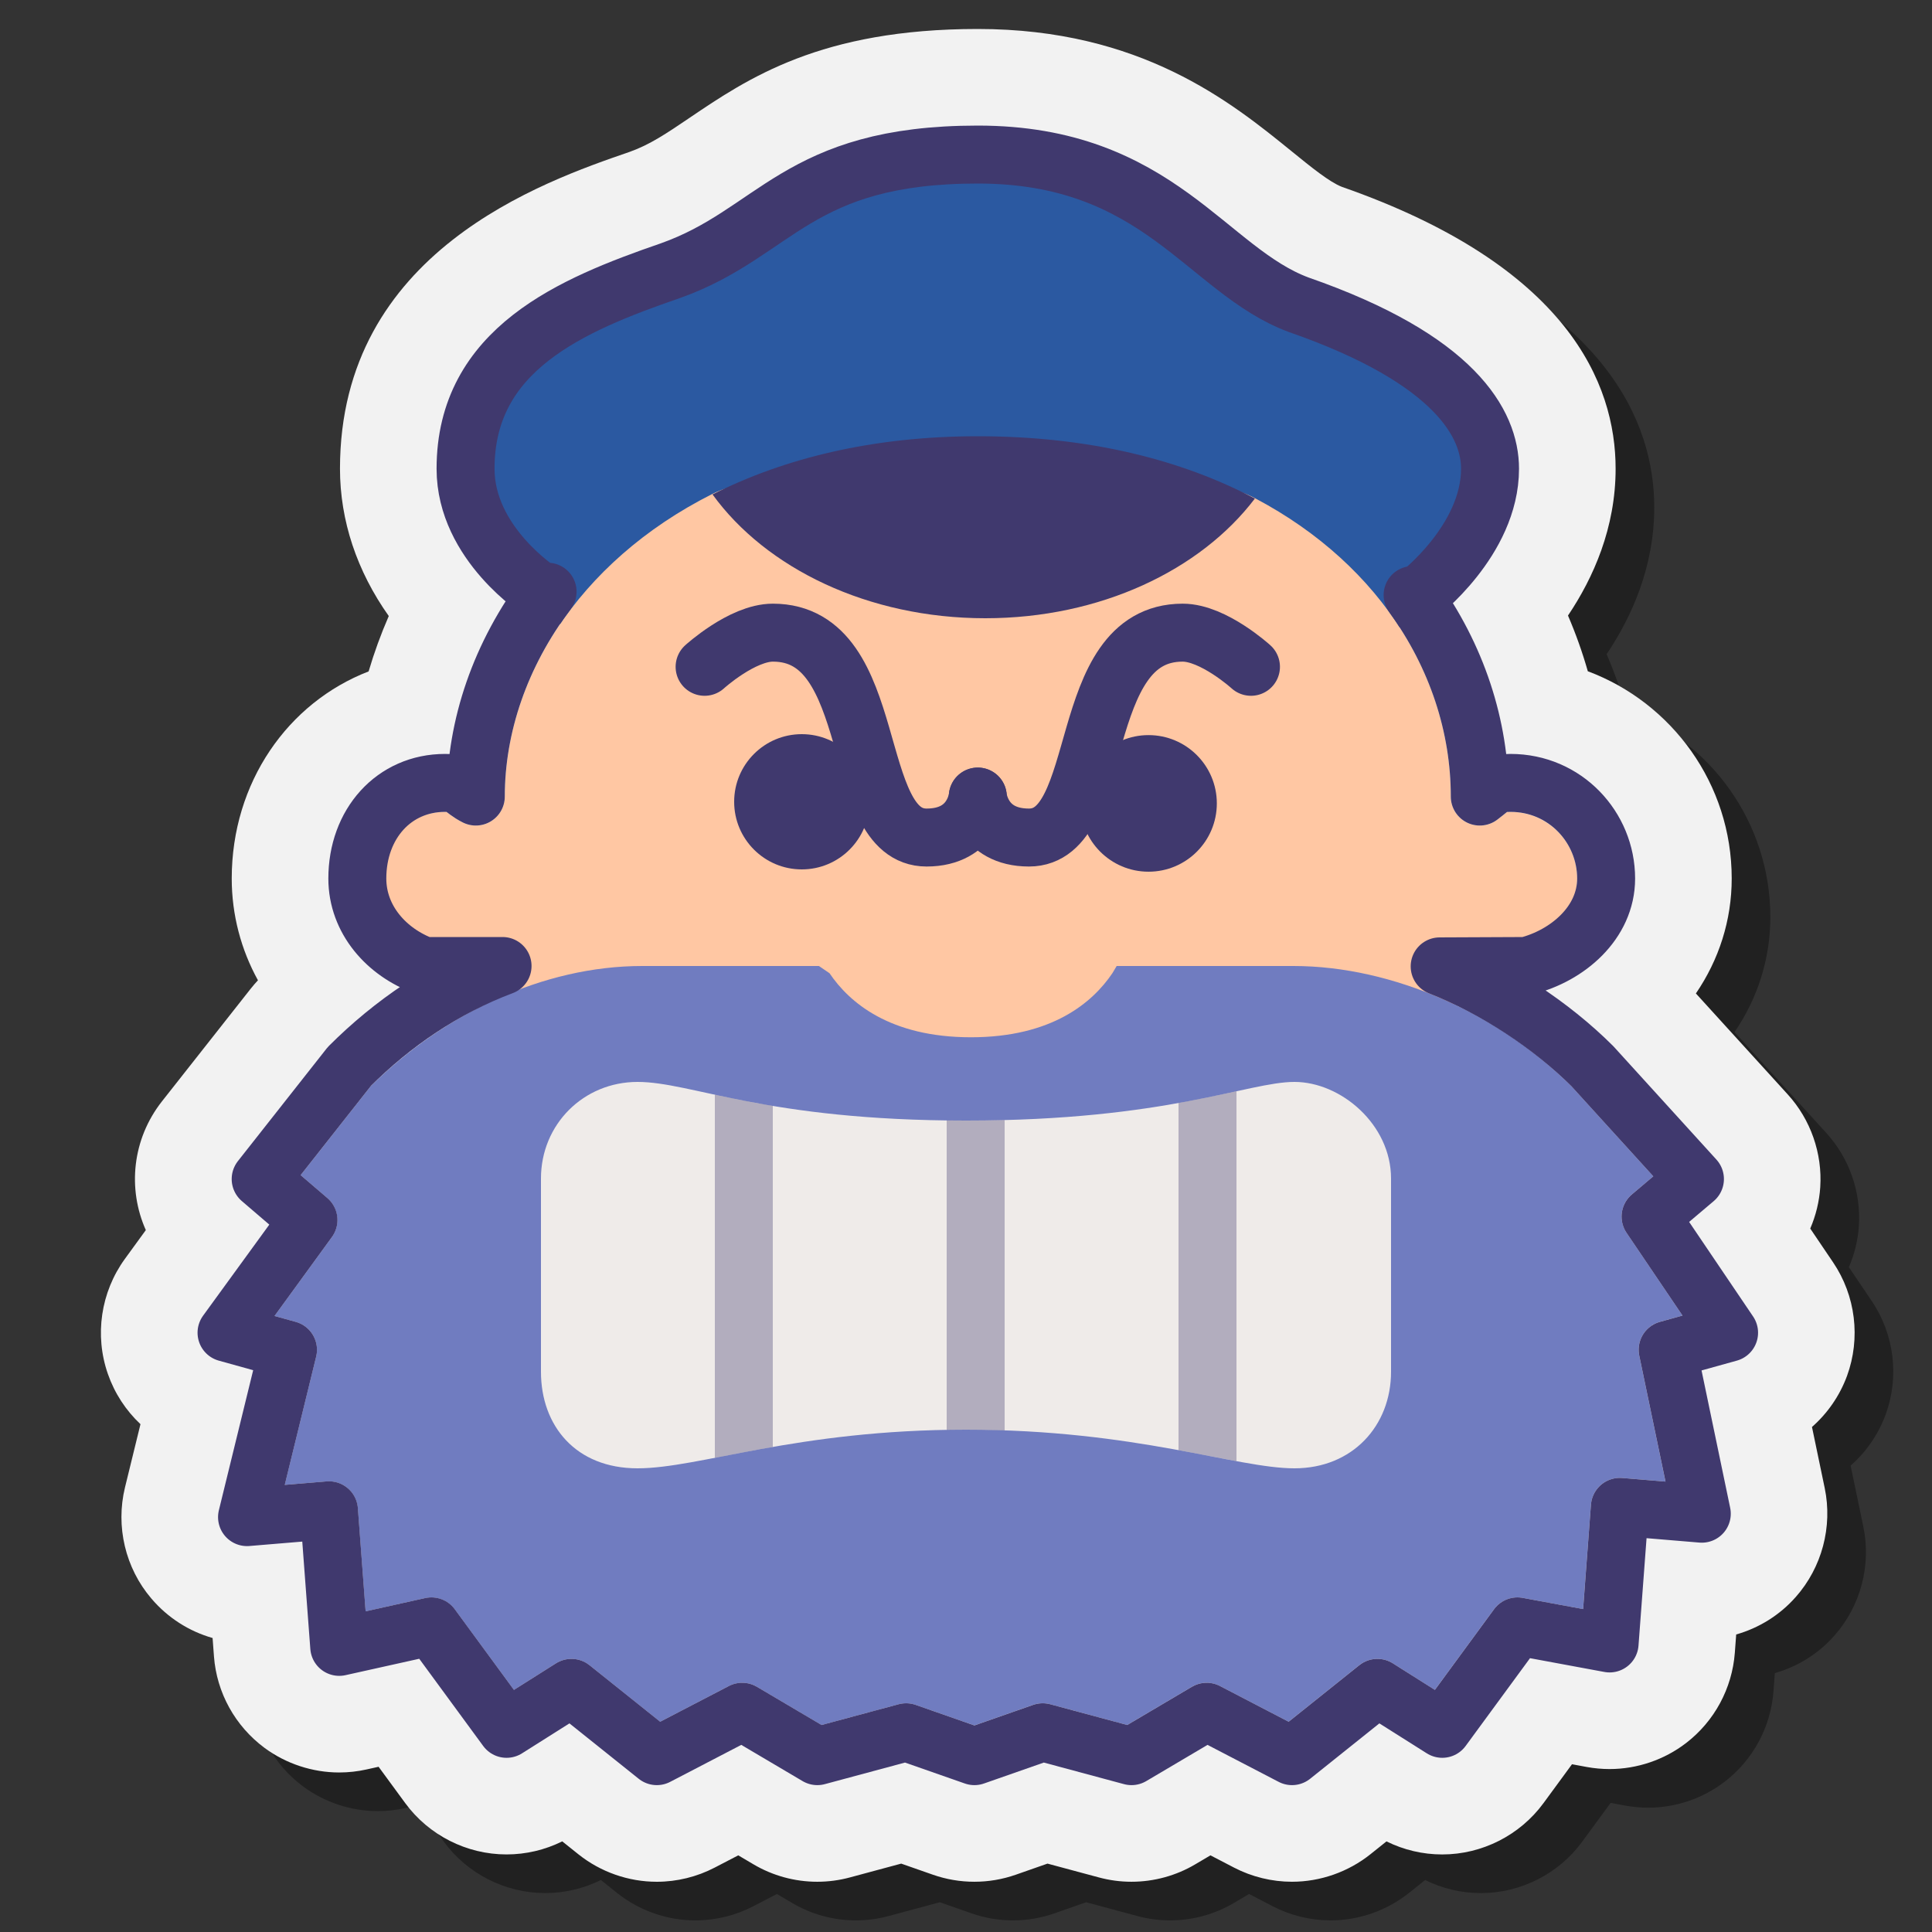 <svg xmlns="http://www.w3.org/2000/svg"  viewBox="0 0 100 100" width="50px" height="50px"><rect x="0" y="0" width="100" height="100" fill="#333333" stroke="none"/><path d="M35.996,99.4c-1.469,0-2.91-0.505-4.059-1.423l-0.835-0.668 c-0.896,0.444-1.881,0.676-2.885,0.676c-2.062,0-4.022-0.993-5.242-2.656l-1.379-1.881l-0.63,0.14 c-0.456,0.102-0.934,0.155-1.41,0.155c-1.38,0-2.752-0.452-3.864-1.273c-1.524-1.132-2.474-2.854-2.617-4.733l-0.071-0.954 C11.784,86.436,12.844,84.992,12,84c-1.347-1.576-4.024-2.99-3.53-5.015l0.801-3.27c-0.753-0.708-1.337-1.595-1.687-2.6 c-0.699-2.003-0.37-4.232,0.881-5.956l1.083-1.489c-0.953-2.136-0.708-4.703,0.835-6.664l4.598-5.836 c0.127-0.159,0.248-0.299,0.371-0.43c-0.878-1.594-1.357-3.393-1.357-5.269c0-4.967,2.903-9.102,7.085-10.719 c0.286-0.97,0.635-1.928,1.043-2.866c-1.646-2.321-2.525-4.937-2.525-7.626c0-11.229,10.502-14.851,14.986-16.397 c1.054-0.374,1.909-0.953,3.094-1.755C40.71,6.056,44.483,3.5,52.61,3.5c8.444,0,13.122,3.797,16.218,6.309 c1.066,0.866,1.986,1.612,2.624,1.861c11.71,4.091,14.172,10.191,14.172,14.591c0,3.058-1.149,5.643-2.465,7.6 c0.405,0.943,0.747,1.905,1.026,2.883c4.346,1.626,7.448,5.822,7.448,10.728c0,2.166-0.664,4.21-1.854,5.949l4.76,5.232 c1.18,1.298,1.791,3.045,1.677,4.795c-0.05,0.744-0.228,1.468-0.518,2.142l1.183,1.749c1.167,1.725,1.436,3.923,0.72,5.88 c-0.381,1.031-1.01,1.935-1.813,2.641l0.659,3.163c0.417,2.001-0.144,4.108-1.5,5.638c-0.823,0.934-1.898,1.603-3.082,1.939 l-0.071,0.952c-0.14,1.841-1.057,3.539-2.517,4.663c-1.128,0.871-2.538,1.351-3.967,1.351c-0.393,0-0.787-0.036-1.173-0.106 l-0.771-0.143l-1.475,2.012c-1.219,1.663-3.179,2.657-5.242,2.657c-1.005,0-1.99-0.232-2.885-0.676l-0.831,0.665 c-1.154,0.92-2.595,1.424-4.062,1.424c-1.036,0-2.07-0.252-2.991-0.729l-1.227-0.638l-0.784,0.463 c-0.995,0.59-2.14,0.904-3.305,0.904c-0.576,0-1.15-0.077-1.706-0.229l-2.64-0.71l-1.639,0.574 c-0.69,0.242-1.413,0.365-2.147,0.365s-1.457-0.123-2.149-0.366l-1.637-0.573l-2.655,0.715c-0.542,0.147-1.114,0.224-1.689,0.224 c-1.166,0-2.312-0.314-3.312-0.908l-0.777-0.459l-1.218,0.633C38.075,99.145,37.037,99.4,35.996,99.4z" opacity=".35"/><path fill="#f2f2f2" d="M33.996,97.4c-1.469,0-2.91-0.505-4.059-1.423l-0.835-0.668c-0.896,0.444-1.881,0.676-2.885,0.676 c-2.062,0-4.022-0.993-5.242-2.656l-1.379-1.881l-0.63,0.14c-0.456,0.102-0.934,0.155-1.41,0.155c-1.38,0-2.752-0.452-3.864-1.273 c-1.524-1.132-2.474-2.854-2.617-4.733l-0.071-0.954c-1.22-0.347-2.324-1.05-3.168-2.042c-1.347-1.576-1.86-3.73-1.366-5.756 l0.801-3.27c-0.753-0.708-1.337-1.595-1.687-2.6c-0.699-2.003-0.37-4.232,0.881-5.956l1.083-1.489 c-0.953-2.136-0.708-4.703,0.835-6.664l4.598-5.836c0.127-0.159,0.248-0.299,0.371-0.43c-0.878-1.594-1.357-3.393-1.357-5.269 c0-4.967,2.903-9.102,7.085-10.719c0.286-0.97,0.635-1.928,1.043-2.866c-1.646-2.321-2.525-4.937-2.525-7.626 c0-11.229,10.502-14.851,14.986-16.397c1.054-0.374,1.909-0.953,3.094-1.755C38.71,4.056,42.483,1.5,50.61,1.5 c8.444,0,13.122,3.797,16.218,6.309c1.066,0.866,1.986,1.612,2.624,1.861c11.71,4.091,14.172,10.191,14.172,14.591 c0,3.058-1.149,5.643-2.465,7.6c0.405,0.943,0.747,1.905,1.026,2.883c4.346,1.626,7.448,5.822,7.448,10.728 c0,2.166-0.664,4.21-1.854,5.949l4.76,5.232c1.18,1.298,1.791,3.045,1.677,4.795c-0.05,0.744-0.228,1.468-0.518,2.142l1.183,1.749 c1.167,1.725,1.436,3.923,0.72,5.88c-0.381,1.031-1.01,1.935-1.813,2.641l0.659,3.163c0.417,2.001-0.144,4.108-1.5,5.638 c-0.823,0.934-1.898,1.603-3.082,1.939l-0.071,0.952c-0.14,1.841-1.057,3.539-2.517,4.663c-1.128,0.871-2.538,1.351-3.967,1.351 c-0.393,0-0.787-0.036-1.173-0.106l-0.771-0.143l-1.475,2.012c-1.219,1.663-3.179,2.657-5.242,2.657 c-1.005,0-1.99-0.232-2.885-0.676l-0.831,0.665c-1.154,0.92-2.595,1.424-4.062,1.424c-1.036,0-2.07-0.252-2.991-0.729l-1.227-0.638 l-0.784,0.463c-0.995,0.59-2.14,0.904-3.305,0.904c-0.576,0-1.15-0.077-1.706-0.229l-2.64-0.71l-1.639,0.574 c-0.69,0.242-1.413,0.365-2.147,0.365s-1.457-0.123-2.149-0.366l-1.637-0.573l-2.655,0.715c-0.542,0.147-1.114,0.224-1.689,0.224 c-1.166,0-2.312-0.314-3.312-0.908l-0.777-0.459l-1.218,0.633C36.075,97.145,35.037,97.4,33.996,97.4z"/><path fill="#2b59a1" d="M27.985,32.293c0,0-3.889-2.657-3.889-6.833c0-6.643,5.479-9.11,10.605-11.008 C40.182,12.365,41.242,8,50.61,8s11.843,6.453,16.615,8.351c8.131,3.037,9.898,6.643,9.898,9.11c0,3.986-3.712,7.022-3.712,7.022 L27.985,32.293z"/><path fill="#ffc7a3" d="M21.931,48.646c-1.441-0.554-2.344-1.793-2.344-3.173c0-1.875,1.467-3.389,3.34-3.448l0.176-0.005 l0.141,0.106c0.177,0.133,0.399,0.291,0.713,0.447c0.207,0.104,0.438,0.158,0.671,0.158c0.279,0,0.552-0.078,0.789-0.224 c0.438-0.271,0.711-0.76,0.711-1.276c0-5.937,3.699-12.118,10.742-15.663C40.552,23.713,45.539,27,51,27 c5.789,0,10.195-3.203,13.961-1.212c6.69,3.536,10.133,9.513,10.133,15.443c0,0.572,0.317,1.086,0.829,1.342 c0.207,0.104,0.439,0.158,0.671,0.158c0.327,0,0.639-0.104,0.9-0.3c0.148-0.111,0.27-0.209,0.375-0.295l0.138-0.112h0.178 c1.902,0,3.449,1.547,3.449,3.449c0,1.549-1.083,2.944-2.576,3.317L74,53l-23.99,3.446L25,53L21.931,48.646z"/><path fill="#707cc0" d="M47.395,88.246c-0.16-0.056-0.327-0.084-0.496-0.084c-0.132,0-0.263,0.018-0.389,0.052l-3.987,1.073 l-3.345-1.977c-0.231-0.137-0.496-0.209-0.764-0.209c-0.24,0-0.479,0.059-0.692,0.169l-3.553,1.848l-3.656-2.925 c-0.265-0.212-0.598-0.329-0.937-0.329c-0.284,0-0.562,0.08-0.802,0.232l-2.174,1.374l-3.062-4.174 c-0.281-0.384-0.733-0.613-1.21-0.613c-0.108,0-0.218,0.012-0.325,0.036l-3.081,0.685l-0.401-5.342 c-0.029-0.397-0.22-0.772-0.521-1.029c-0.271-0.231-0.617-0.359-0.974-0.359l-0.127,0.005l-2.163,0.18l1.626-6.636 c0.193-0.792-0.271-1.583-1.056-1.802l-1.098-0.305l2.97-4.084c0.457-0.628,0.353-1.516-0.236-2.021l-1.382-1.185l3.63-4.607 C22.99,52.459,28.112,50,33.242,50h9.146l0.548,0.374c1.021,1.512,3.121,3.315,7.32,3.315s6.299-1.803,7.32-3.315L57.799,50h9.146 c5.177,0,10.657,2.491,14.421,6.254l4.209,4.631l-1.112,0.94c-0.586,0.496-0.703,1.35-0.273,1.985l2.896,4.283l-1.172,0.325 c-0.759,0.211-1.228,0.98-1.067,1.751l1.357,6.517L83.966,76.5l-0.125-0.005c-0.356,0-0.702,0.127-0.974,0.359 c-0.302,0.257-0.492,0.632-0.521,1.029l-0.406,5.403l-3.128-0.58c-0.092-0.017-0.183-0.025-0.273-0.025 c-0.477,0-0.929,0.229-1.21,0.613l-3.062,4.174l-2.174-1.374c-0.24-0.152-0.518-0.232-0.802-0.232 c-0.339,0-0.672,0.117-0.937,0.329l-3.656,2.925l-3.553-1.848c-0.214-0.11-0.453-0.169-0.692-0.169 c-0.268,0-0.532,0.072-0.764,0.209l-3.345,1.977l-3.986-1.073c-0.127-0.034-0.258-0.052-0.39-0.052 c-0.169,0-0.336,0.028-0.496,0.084l-3.039,1.063L47.395,88.246z"/><path fill="none" stroke="#40396e" stroke-linecap="round" stroke-linejoin="round" stroke-miterlimit="10" stroke-width="3" d="M89.497,68.981l-4.065-6.01l2.298-1.944l-5.303-5.833c-2.14-2.14-5.052-4.045-7.91-5.174L79.004,50 c2.121-0.53,4.129-2.23,4.129-4.528c0-2.651-2.121-4.949-4.949-4.949c-0.884,0-0.884,0.177-1.591,0.707 c0-3.635-1.18-7.268-3.477-10.43l0.296,0.001c0,0,3.712-2.828,3.712-6.54c0-2.298-1.768-5.656-9.898-8.484 C62.453,14.01,59.978,8,50.61,8s-10.429,4.065-15.908,6.01c-5.126,1.768-10.605,4.065-10.605,10.252 c0,3.889,3.889,6.363,3.889,6.363l0.357,0.001c-2.458,3.247-3.715,6.975-3.715,10.604c-0.707-0.354-0.707-0.707-1.591-0.707 c-2.651,0-4.542,2.121-4.542,4.949c0,2.121,1.511,3.821,3.455,4.528h4.062c-2.999,1.127-5.689,2.959-7.924,5.194l-4.596,5.833 l2.475,2.121l-4.242,5.833l3.182,0.884l-2.121,8.661l4.242-0.354l0.53,7.07l4.772-1.061l3.889,5.303l3.358-2.121l4.419,3.535 l4.419-2.298l3.889,2.298l4.596-1.237l3.535,1.237l3.535-1.237l4.596,1.237l3.889-2.298l4.419,2.298l4.419-3.535l3.358,2.121 l3.889-5.303l4.772,0.884l0.53-7.07l4.242,0.354l-1.768-8.484L89.497,68.981z"/><path fill="none" stroke="#40396e" stroke-linecap="round" stroke-linejoin="round" stroke-miterlimit="10" stroke-width="3" d="M50.61,41.23c0,0-0.177,2.121-2.651,2.121c-4.065,0-2.298-10.605-7.954-10.605c-1.591,0-3.535,1.768-3.535,1.768"/><path fill="none" stroke="#40396e" stroke-linecap="round" stroke-linejoin="round" stroke-miterlimit="10" stroke-width="3" d="M50.61,41.23c0,0,0.177,2.121,2.651,2.121c4.065,0,2.298-10.605,7.954-10.605c1.591,0,3.535,1.768,3.535,1.768"/><circle cx="59.448" cy="41.584" r="3.535" fill="#40396e"/><circle cx="41.5" cy="41.5" r="3.5" fill="#40396e"/><path fill="#40396e" d="M50.61,22.58c-5.466,0-10.045,1.153-13.73,3.011C39.648,29.413,44.93,32,51,32 c5.955,0,11.144-2.493,13.952-6.195C61.185,23.812,56.404,22.58,50.61,22.58z"/><path fill="#efebe9" d="M67,76c-3,0-8.2-2-17-2s-13.8,2-17,2s-5-2.2-5-5V61c0-2.8,2.2-5,5-5s6.6,2,17,2s14.6-2,17-2 s5,2.2,5,5v10C72,73.8,70,76,67,76z"/><g opacity=".35"><path fill="#40396e" d="M52,74.039V57.973C51.359,57.99,50.695,58,50,58c-0.347,0-0.668-0.008-1-0.012v16.026 C49.331,74.008,49.658,74,50,74C50.691,74,51.352,74.016,52,74.039z"/><path fill="#40396e" d="M37,75.457c0.902-0.174,1.898-0.37,3-0.562V57.24c-1.148-0.191-2.137-0.393-3-0.579V75.457z"/><path fill="#40396e" d="M64,56.483c-0.842,0.183-1.833,0.397-3,0.607V75.06c1.117,0.205,2.113,0.405,3,0.569V56.483z"/></g></svg>
